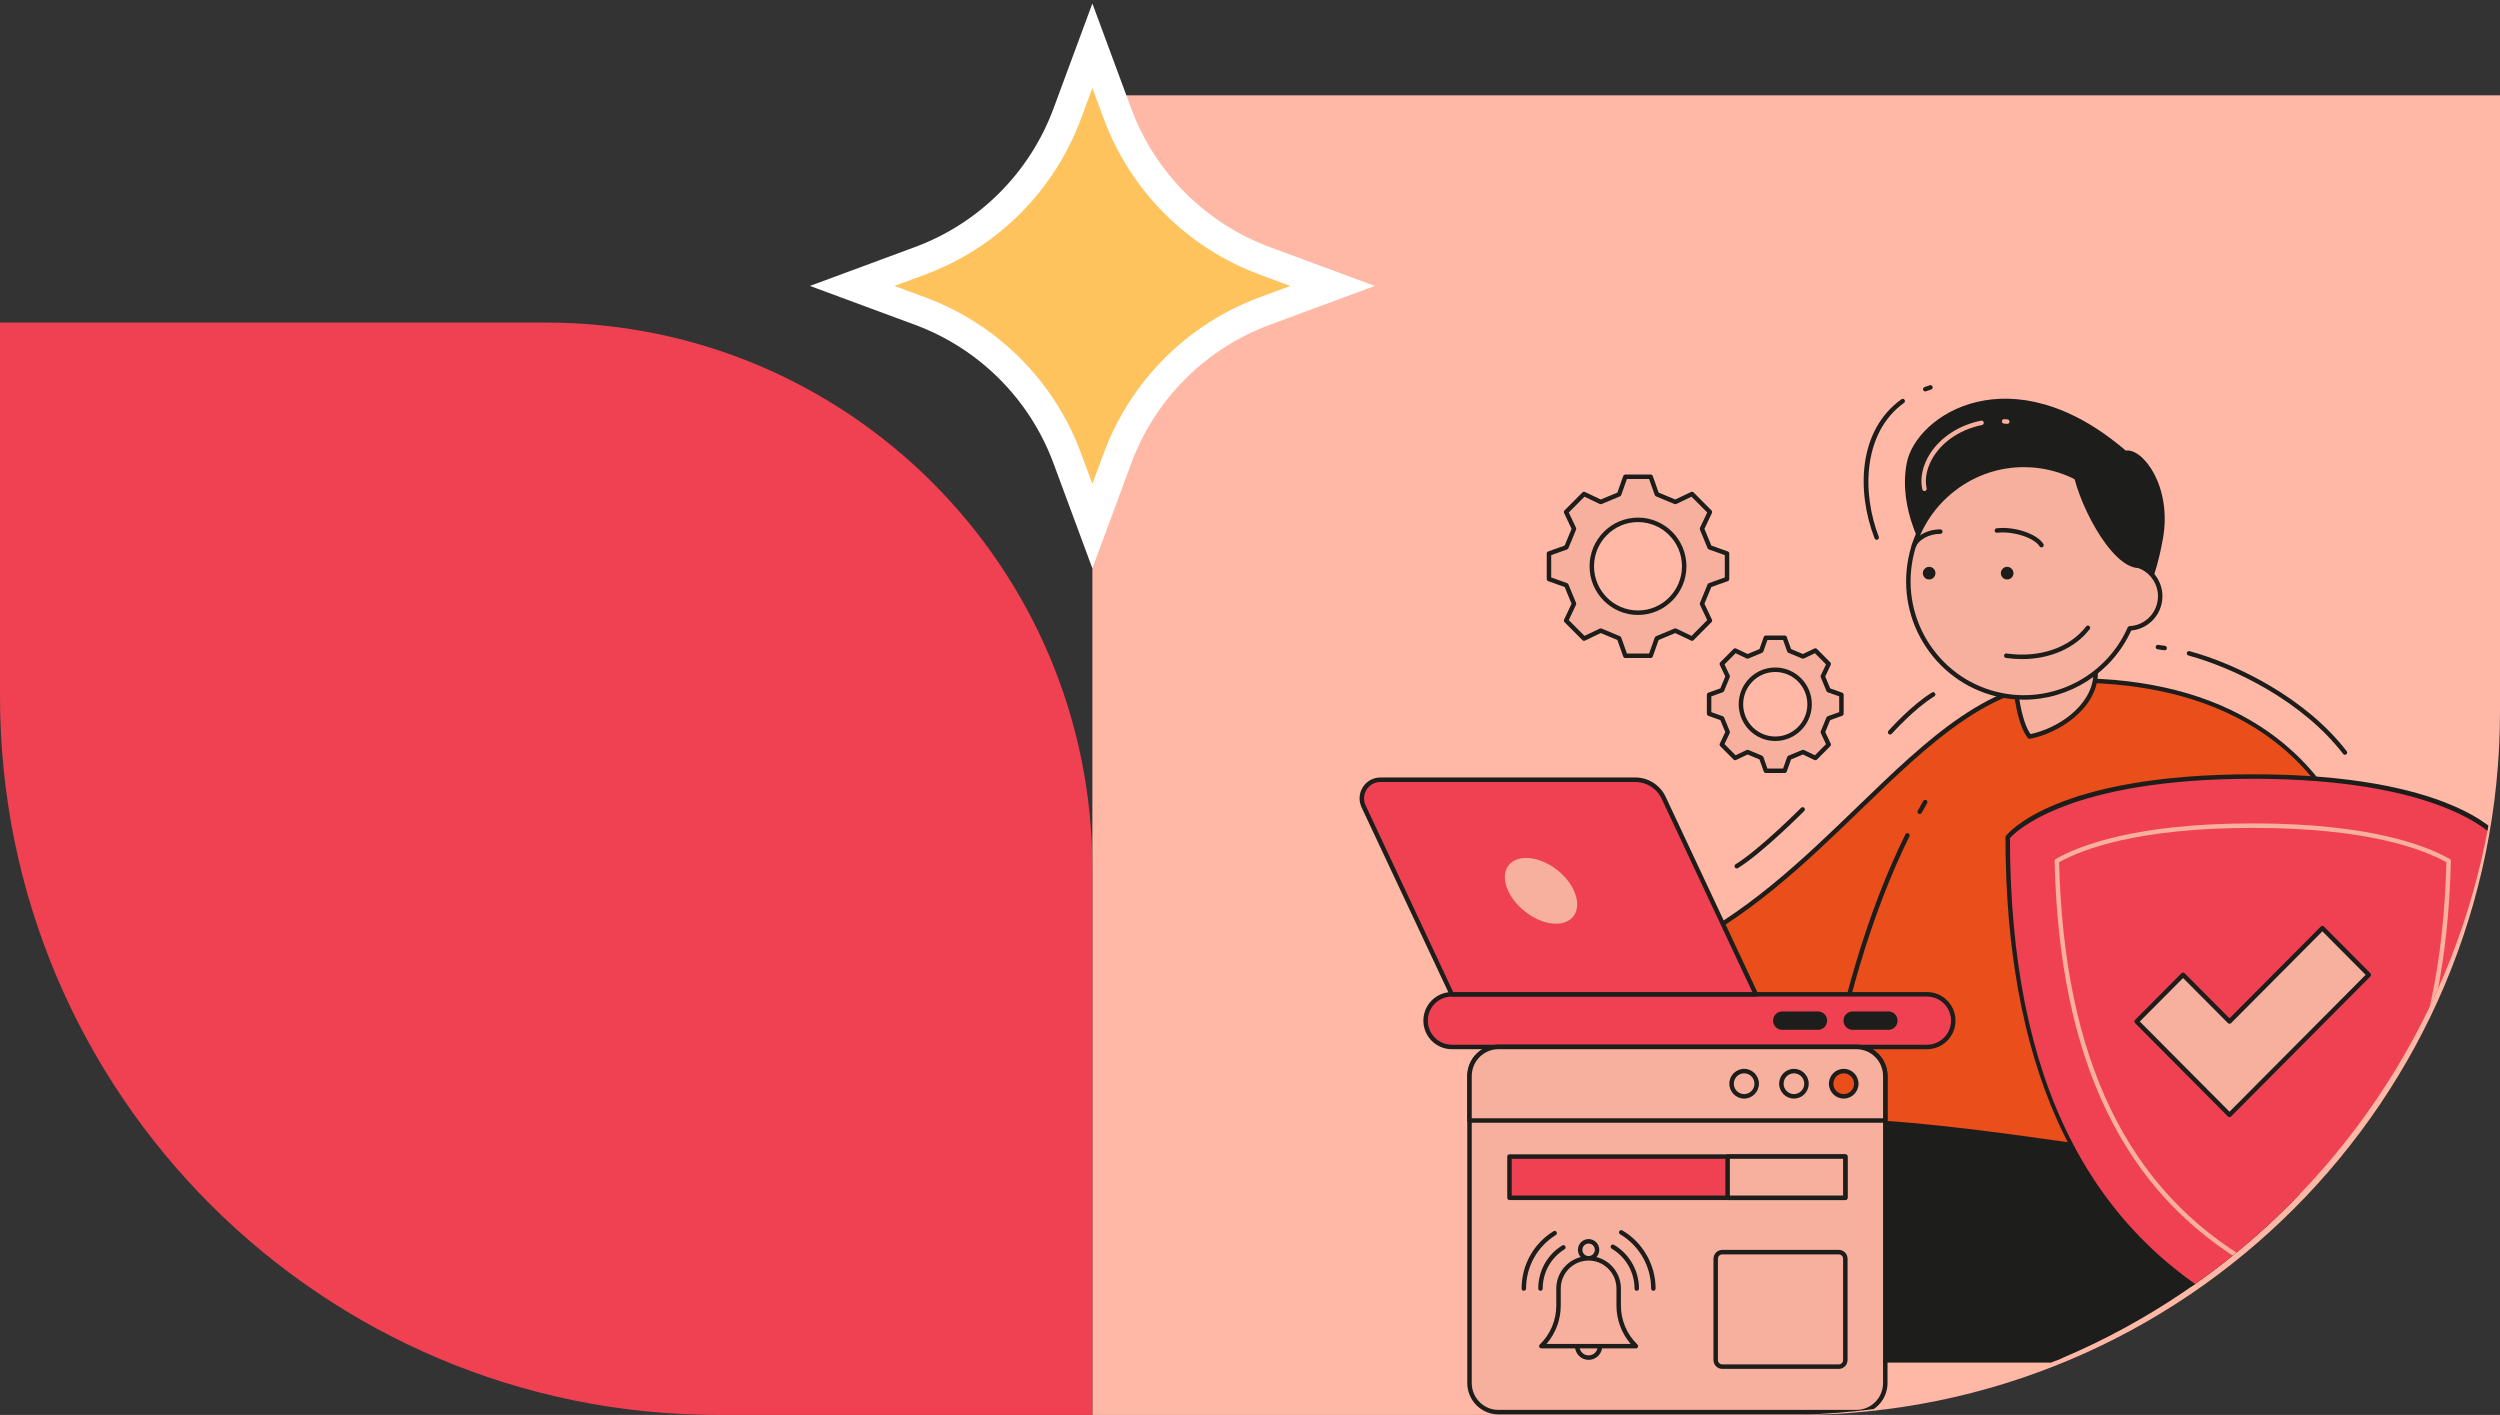 <svg width="341" height="193" viewBox="0 0 341 193" fill="none" xmlns="http://www.w3.org/2000/svg">
<rect x="0" y="0" width="341" height="193" fill="#333333" stroke="none"/>
<path d="M149 13H341V97C341 150.019 298.019 193 245 193H149L149 13Z" fill="#FFB8A6"/>
<path d="M150.876 11.306L149 6.237L147.124 11.306L145.577 15.489C142.133 24.795 134.795 32.133 125.489 35.577L121.306 37.124L116.237 39L121.306 40.876L125.489 42.423C134.795 45.867 142.133 53.205 145.576 62.511L147.124 66.694L149 71.763L150.876 66.694L152.424 62.511C155.867 53.205 163.205 45.867 172.511 42.423L176.694 40.876L181.763 39L176.694 37.124L172.511 35.577C163.205 32.133 155.867 24.795 152.423 15.489L150.876 11.306Z" fill="#FEC35C" stroke="white" stroke-width="4"/>
<path d="M0 44H74.5C115.645 44 149 77.355 149 118.5V193H98C43.876 193 0 149.124 0 95V44Z" fill="#F04152"/>
<g clip-path="url(#clip0_10169_249126)">
<path d="M282.871 92.814C262.902 92.814 251.401 118.888 227.908 129.958C222.667 132.427 235.739 145.947 241.368 148.899C246.996 151.85 262.853 142.805 262.853 142.805L282.871 92.814Z" fill="#E94E1B"/>
<path d="M244.274 149.794C243.102 149.794 242.061 149.607 241.227 149.169C236.5 146.691 226.29 136.55 226.389 131.854C226.411 130.85 226.891 130.098 227.779 129.68C237.999 124.864 245.795 117.336 253.333 110.056C263.084 100.639 271.506 92.507 282.871 92.507C282.972 92.507 283.066 92.558 283.123 92.642C283.18 92.726 283.191 92.833 283.153 92.927L263.135 142.919C263.11 142.983 263.063 143.037 263.003 143.071C262.445 143.389 251.124 149.794 244.274 149.794ZM282.418 93.124C271.523 93.339 263.28 101.299 253.755 110.498C246.181 117.812 238.349 125.375 228.037 130.234C227.354 130.556 227.015 131.09 226.998 131.867C226.905 136.279 237.008 146.266 241.508 148.627C242.257 149.02 243.203 149.189 244.275 149.189C250.641 149.19 261.495 143.214 262.61 142.59L282.418 93.124Z" fill="#1D1D1B"/>
<path d="M246.156 185.55C264.513 185.55 315.584 185.55 315.584 185.55C315.584 177.372 314.696 168.639 313.032 159.271C300.845 153.819 261.925 147.432 248.636 152.871C247.028 162.982 246.156 173.803 246.156 185.55Z" fill="#1D1D1B"/>
<path d="M323.116 121.438C317.939 100.619 301.7 92.812 282.872 92.812C268.884 92.812 254.321 116.83 248.637 152.871C261.324 152.871 276.167 155.336 289.888 157.207C291.586 160.102 293.272 162.411 294.404 163.548C297.754 162.46 301.281 160.902 304.688 158.897C307.613 159.131 310.412 159.27 313.033 159.27C312.707 157.412 312.353 155.548 311.975 153.683C320.62 146.184 326.555 135.264 323.116 121.438Z" fill="#E94E1B"/>
<path d="M261.847 111.035C261.797 111.035 261.747 111.023 261.7 110.997C261.553 110.915 261.5 110.728 261.581 110.581C261.83 110.129 262.081 109.685 262.334 109.248C262.418 109.102 262.605 109.052 262.75 109.137C262.895 109.222 262.945 109.41 262.86 109.556C262.609 109.989 262.361 110.429 262.114 110.877C262.058 110.978 261.954 111.035 261.847 111.035Z" fill="#1D1D1B"/>
<path d="M294.404 163.855C294.324 163.855 294.246 163.823 294.188 163.765C292.975 162.545 291.303 160.206 289.701 157.491C287.442 157.182 285.153 156.858 282.848 156.532C271.207 154.882 259.17 153.177 248.637 153.177C248.548 153.177 248.463 153.138 248.405 153.07C248.347 153.002 248.322 152.912 248.336 152.823C250.7 137.833 254.698 124.342 259.897 113.81C259.972 113.659 260.155 113.597 260.305 113.672C260.456 113.747 260.517 113.931 260.443 114.082C255.311 124.477 251.355 137.777 248.993 152.566C259.483 152.604 271.402 154.292 282.933 155.925C285.287 156.259 287.624 156.59 289.929 156.904C290.021 156.917 290.103 156.971 290.151 157.052C291.669 159.642 293.315 161.971 294.489 163.199C297.886 162.081 301.355 160.504 304.534 158.633C304.588 158.602 304.65 158.588 304.712 158.592C307.696 158.831 310.304 158.952 312.669 158.964C312.369 157.269 312.035 155.515 311.677 153.745C311.655 153.636 311.693 153.524 311.776 153.452C318.901 147.271 326.601 136.713 322.821 121.513C316.984 98.045 297.874 93.119 282.871 93.119C282.703 93.119 282.567 92.982 282.567 92.813C282.567 92.644 282.703 92.507 282.871 92.507C292.987 92.507 301.534 94.712 308.277 99.061C315.854 103.949 320.946 111.452 323.411 121.364C325.035 127.893 324.682 134.179 322.36 140.047C320.368 145.083 316.987 149.708 312.309 153.798C312.681 155.639 313.025 157.462 313.332 159.218C313.348 159.307 313.324 159.398 313.266 159.468C313.208 159.537 313.123 159.577 313.033 159.577C310.58 159.577 307.873 159.457 304.759 159.21C301.509 161.114 297.963 162.714 294.497 163.84C294.466 163.85 294.435 163.855 294.404 163.855Z" fill="#1D1D1B"/>
<path d="M262.854 142.805H198.024C196.052 142.805 194.453 141.197 194.453 139.215C194.453 137.232 196.052 135.625 198.024 135.625H262.854C264.826 135.625 266.425 137.232 266.425 139.215C266.425 141.197 264.826 142.805 262.854 142.805Z" fill="#F04152"/>
<path d="M262.853 143.111H198.024C195.887 143.111 194.148 141.363 194.148 139.215C194.148 137.067 195.887 135.319 198.024 135.319H262.853C264.991 135.319 266.729 137.067 266.729 139.215C266.729 141.363 264.991 143.111 262.853 143.111ZM198.024 135.931C196.223 135.931 194.757 137.404 194.757 139.215C194.757 141.025 196.223 142.499 198.024 142.499H262.854C264.655 142.499 266.12 141.025 266.12 139.215C266.12 137.404 264.655 135.931 262.854 135.931H198.024Z" fill="#1D1D1B"/>
<path d="M239.506 135.624H198.026L185.995 109.986C185.203 108.298 186.428 106.354 188.286 106.354H223.074C224.72 106.354 226.218 107.309 226.921 108.806L239.506 135.624Z" fill="#F04152"/>
<path d="M239.504 135.931H198.024C197.906 135.931 197.799 135.862 197.749 135.755L185.718 110.117C185.301 109.229 185.365 108.203 185.888 107.374C186.411 106.544 187.307 106.049 188.284 106.049H223.073C224.828 106.049 226.446 107.08 227.195 108.676L239.779 135.494C239.824 135.589 239.817 135.7 239.761 135.789C239.705 135.877 239.608 135.931 239.504 135.931ZM198.217 135.319H239.024L226.644 108.937C225.995 107.554 224.593 106.661 223.073 106.661H188.284C187.517 106.661 186.813 107.05 186.403 107.701C185.992 108.353 185.942 109.159 186.269 109.856L198.217 135.319Z" fill="#1D1D1B"/>
<path d="M247.972 140.469H243.092C242.402 140.469 241.844 139.908 241.844 139.215C241.844 138.522 242.402 137.961 243.092 137.961H247.972C248.661 137.961 249.219 138.522 249.219 139.215C249.219 139.908 248.661 140.469 247.972 140.469Z" fill="#1D1D1B"/>
<path d="M257.581 140.469H252.701C252.012 140.469 251.453 139.908 251.453 139.215C251.453 138.522 252.012 137.961 252.701 137.961H257.581C258.27 137.961 258.829 138.522 258.829 139.215C258.829 139.908 258.27 140.469 257.581 140.469Z" fill="#1D1D1B"/>
<path d="M205.711 121.509C206.854 123.986 209.779 125.993 212.242 125.993C214.706 125.993 215.804 123.986 214.696 121.509C213.587 119.033 210.663 117.025 208.164 117.025C205.665 117.025 204.567 119.033 205.711 121.509Z" fill="#F7B09E"/>
<path d="M285.856 91.688C285.856 96.432 280.716 99.765 276.822 100.464C274.632 97.633 274.633 88.996 274.633 88.996L285.856 91.688Z" fill="#F7B09E"/>
<path d="M276.822 100.769C276.729 100.769 276.64 100.726 276.582 100.651C274.353 97.771 274.328 89.353 274.328 88.996C274.328 88.902 274.371 88.814 274.444 88.755C274.517 88.697 274.613 88.676 274.703 88.698L285.927 91.39C286.064 91.423 286.16 91.546 286.16 91.688C286.16 96.743 280.62 100.093 276.876 100.765C276.858 100.768 276.84 100.769 276.822 100.769ZM274.942 89.385C274.974 91.053 275.211 97.624 276.954 100.127C280.428 99.43 285.375 96.42 285.547 91.929L274.942 89.385Z" fill="#1D1D1B"/>
<path d="M295.024 73.483C296.3 66.303 292.25 61.079 289.955 61.464C274.363 48.099 261.354 56.56 260.079 63.163C258.825 69.654 262.757 75.662 262.757 75.662C260.964 88.204 263.022 89.024 273.835 94.971C284.75 91.789 292.501 87.686 295.024 73.483Z" fill="#1D1D1B"/>
<path d="M294.609 81.951C294.912 79.833 293.656 77.854 291.716 77.18C290.81 70.317 285.476 64.611 278.323 63.578C269.698 62.332 261.702 68.35 260.463 77.019C259.224 85.688 265.211 93.726 273.835 94.971C280.988 96.005 287.705 92.039 290.497 85.71C292.547 85.612 294.306 84.069 294.609 81.951Z" fill="#F7B09E"/>
<path d="M276.06 95.437C275.308 95.437 274.55 95.383 273.791 95.274C269.539 94.66 265.78 92.418 263.205 88.962C260.631 85.506 259.55 81.249 260.161 76.975C260.772 72.701 263.002 68.922 266.44 66.335C269.878 63.747 274.113 62.66 278.365 63.274C285.399 64.29 290.977 69.903 291.991 76.956C293.998 77.745 295.218 79.833 294.909 81.994C294.6 84.155 292.844 85.813 290.698 86.002C288.068 91.783 282.273 95.436 276.06 95.437ZM276.045 63.719C272.726 63.719 269.51 64.789 266.805 66.825C263.497 69.314 261.351 72.95 260.764 77.062C260.176 81.174 261.216 85.27 263.693 88.595C266.17 91.92 269.787 94.077 273.877 94.668C280.703 95.653 287.423 91.919 290.217 85.585C290.264 85.479 290.366 85.409 290.481 85.403C292.421 85.311 294.03 83.841 294.306 81.907C294.583 79.973 293.451 78.106 291.616 77.469C291.506 77.431 291.428 77.335 291.413 77.22C290.506 70.352 285.105 64.866 278.278 63.88C277.532 63.772 276.786 63.719 276.045 63.719Z" fill="#1D1D1B"/>
<path d="M261.054 74.731C261.014 74.731 260.973 74.723 260.934 74.706C260.779 74.638 260.708 74.459 260.775 74.303C261.224 73.261 262.704 72.207 264.663 72.207C264.831 72.207 264.968 72.344 264.968 72.513C264.968 72.682 264.831 72.819 264.663 72.819C262.984 72.819 261.695 73.709 261.334 74.547C261.284 74.662 261.172 74.731 261.054 74.731Z" fill="#1D1D1B"/>
<path d="M278.46 74.669C278.358 74.669 278.259 74.618 278.201 74.524C277.474 73.343 274.552 72.407 272.41 72.668C272.243 72.688 272.091 72.569 272.071 72.401C272.05 72.233 272.169 72.081 272.336 72.06C274.756 71.764 277.859 72.805 278.719 74.202C278.808 74.346 278.763 74.534 278.62 74.623C278.57 74.654 278.515 74.669 278.46 74.669Z" fill="#1D1D1B"/>
<path d="M275.799 89.901C275.081 89.901 274.349 89.848 273.609 89.741C273.442 89.717 273.327 89.562 273.351 89.395C273.375 89.228 273.528 89.112 273.695 89.136C278.153 89.779 282.313 88.364 284.552 85.442C284.654 85.308 284.846 85.283 284.979 85.386C285.112 85.489 285.137 85.681 285.034 85.815C283.037 88.422 279.619 89.901 275.799 89.901Z" fill="#1D1D1B"/>
<path d="M291.715 77.179C288.073 77.136 283.29 67.649 282.907 63.355C281.887 61.752 284.161 59.147 287.244 60.534C291.516 62.457 291.715 77.179 291.715 77.179Z" fill="#1D1D1B"/>
<path d="M291.715 77.485C287.82 77.439 283.05 67.89 282.612 63.454C282.172 62.697 282.309 61.724 282.971 60.951C283.735 60.06 285.345 59.343 287.369 60.255C291.768 62.235 292.012 76.566 292.02 77.175C292.021 77.258 291.989 77.337 291.931 77.395C291.874 77.453 291.796 77.485 291.715 77.485ZM285.528 60.446C284.58 60.446 283.849 60.865 283.432 61.351C282.931 61.936 282.826 62.657 283.165 63.19C283.191 63.231 283.207 63.278 283.212 63.327C283.595 67.635 288.13 76.266 291.403 76.843C291.339 74.641 290.817 62.477 287.12 60.813C286.543 60.553 286.008 60.446 285.528 60.446Z" fill="#1D1D1B"/>
<path d="M273.798 57.817C273.788 57.817 273.778 57.816 273.768 57.815C273.626 57.801 273.485 57.79 273.344 57.781C273.176 57.771 273.049 57.625 273.059 57.456C273.07 57.288 273.214 57.161 273.382 57.17C273.53 57.18 273.678 57.191 273.828 57.206C273.995 57.223 274.117 57.372 274.101 57.541C274.086 57.699 273.953 57.817 273.798 57.817Z" fill="#F7B09E"/>
<path d="M262.497 66.979C262.358 66.979 262.233 66.883 262.201 66.74C261.859 65.225 262.25 63.446 263.273 61.86C264.727 59.607 267.261 57.972 270.225 57.375C270.39 57.342 270.55 57.449 270.583 57.615C270.616 57.781 270.509 57.942 270.344 57.975C267.54 58.54 265.149 60.077 263.784 62.193C262.85 63.642 262.489 65.25 262.794 66.605C262.832 66.77 262.729 66.934 262.565 66.971C262.542 66.977 262.52 66.979 262.497 66.979Z" fill="#F7B09E"/>
<path d="M253.208 192.616H204.387C202.208 192.616 200.441 190.84 200.441 188.65V146.771C200.441 144.58 202.208 142.804 204.387 142.804H253.207C255.387 142.804 257.153 144.58 257.153 146.771V188.65C257.153 190.84 255.387 192.616 253.208 192.616Z" fill="#F7B09E"/>
<path d="M253.207 192.922H204.387C202.043 192.922 200.137 191.006 200.137 188.65V146.771C200.137 144.415 202.043 142.498 204.387 142.498H253.207C255.551 142.498 257.458 144.415 257.458 146.771V188.65C257.458 191.006 255.551 192.922 253.207 192.922ZM204.387 143.11C202.379 143.11 200.746 144.752 200.746 146.771V188.65C200.746 190.668 202.379 192.31 204.387 192.31H253.207C255.215 192.31 256.849 190.668 256.849 188.65V146.771C256.849 144.752 255.215 143.11 253.207 143.11H204.387Z" fill="#1D1D1B"/>
<path d="M253.208 142.804H204.387C202.208 142.804 200.441 144.58 200.441 146.77V152.833H257.153V146.77C257.153 144.58 255.387 142.804 253.208 142.804Z" fill="#F7B09E"/>
<path d="M257.153 153.139H200.441C200.273 153.139 200.137 153.002 200.137 152.833V146.771C200.137 144.415 202.043 142.498 204.387 142.498H253.207C255.551 142.498 257.458 144.415 257.458 146.771V152.833C257.458 153.002 257.322 153.139 257.153 153.139ZM200.746 152.527H256.849V146.771C256.849 144.752 255.215 143.11 253.207 143.11H204.387C202.379 143.11 200.746 144.752 200.746 146.771V152.527Z" fill="#1D1D1B"/>
<path d="M246.405 147.819C246.405 148.769 245.638 149.54 244.692 149.54C243.745 149.54 242.979 148.769 242.979 147.819C242.979 146.868 243.745 146.097 244.692 146.097C245.638 146.097 246.405 146.868 246.405 147.819Z" fill="#F7B09E"/>
<path d="M244.691 149.846C243.579 149.846 242.674 148.936 242.674 147.818C242.674 146.7 243.579 145.79 244.691 145.79C245.804 145.79 246.709 146.7 246.709 147.818C246.709 148.936 245.804 149.846 244.691 149.846ZM244.691 146.402C243.915 146.402 243.283 147.037 243.283 147.818C243.283 148.599 243.915 149.234 244.691 149.234C245.468 149.234 246.1 148.599 246.1 147.818C246.1 147.037 245.468 146.402 244.691 146.402Z" fill="#1D1D1B"/>
<path d="M253.195 147.819C253.195 148.769 252.429 149.54 251.483 149.54C250.536 149.54 249.77 148.769 249.77 147.819C249.77 146.868 250.536 146.097 251.483 146.097C252.429 146.097 253.195 146.868 253.195 147.819Z" fill="#E94E1B"/>
<path d="M251.482 149.846C250.37 149.846 249.465 148.936 249.465 147.818C249.465 146.7 250.37 145.79 251.482 145.79C252.595 145.79 253.5 146.7 253.5 147.818C253.5 148.936 252.595 149.846 251.482 149.846ZM251.482 146.402C250.706 146.402 250.074 147.037 250.074 147.818C250.074 148.599 250.706 149.234 251.482 149.234C252.259 149.234 252.891 148.599 252.891 147.818C252.891 147.037 252.259 146.402 251.482 146.402Z" fill="#1D1D1B"/>
<path d="M239.613 147.819C239.613 148.769 238.847 149.54 237.9 149.54C236.954 149.54 236.188 148.769 236.188 147.819C236.188 146.868 236.954 146.097 237.9 146.097C238.847 146.097 239.613 146.868 239.613 147.819Z" fill="#F7B09E"/>
<path d="M237.9 149.846C236.788 149.846 235.883 148.936 235.883 147.818C235.883 146.7 236.788 145.79 237.9 145.79C239.013 145.79 239.918 146.7 239.918 147.818C239.918 148.936 239.013 149.846 237.9 149.846ZM237.9 146.402C237.124 146.402 236.492 147.037 236.492 147.818C236.492 148.599 237.124 149.234 237.9 149.234C238.677 149.234 239.309 148.599 239.309 147.818C239.309 147.037 238.677 146.402 237.9 146.402Z" fill="#1D1D1B"/>
<path d="M250.808 186.717H234.919C234.257 186.717 233.719 186.175 233.719 185.51V171.691C233.719 171.026 234.257 170.484 234.919 170.484H250.808C251.47 170.484 252.008 171.026 252.008 171.691V185.51C252.008 186.175 251.47 186.717 250.808 186.717ZM234.919 171.097C234.593 171.097 234.328 171.363 234.328 171.691V185.51C234.328 185.838 234.593 186.104 234.919 186.104H250.808C251.134 186.104 251.399 185.838 251.399 185.51V171.691C251.399 171.363 251.134 171.097 250.808 171.097H234.919Z" fill="#1D1D1B"/>
<path d="M251.702 157.754H205.893V163.381H251.702V157.754Z" fill="#F04152"/>
<path d="M251.702 163.686H205.892C205.724 163.686 205.588 163.549 205.588 163.38V157.753C205.588 157.584 205.724 157.447 205.892 157.447H251.702C251.87 157.447 252.007 157.584 252.007 157.753V163.38C252.007 163.549 251.87 163.686 251.702 163.686ZM206.197 163.074H251.398V158.059H206.197V163.074Z" fill="#1D1D1B"/>
<path d="M251.701 157.754H235.648V163.381H251.701V157.754Z" fill="#F7B09E"/>
<path d="M251.7 163.686H235.648C235.48 163.686 235.344 163.549 235.344 163.38V157.753C235.344 157.584 235.48 157.447 235.648 157.447H251.7C251.869 157.447 252.005 157.584 252.005 157.753V163.38C252.005 163.549 251.869 163.686 251.7 163.686ZM235.953 163.074H251.396V158.059H235.953V163.074Z" fill="#1D1D1B"/>
<path d="M218.243 183.615C218.243 184.48 217.546 185.18 216.686 185.18C215.826 185.18 215.129 184.48 215.129 183.615C215.129 182.751 215.826 182.05 216.686 182.05C217.546 182.05 218.243 182.751 218.243 183.615Z" fill="#F7B09E"/>
<path d="M216.686 185.487C215.659 185.487 214.824 184.647 214.824 183.616C214.824 182.584 215.659 181.744 216.686 181.744C217.712 181.744 218.547 182.584 218.547 183.616C218.547 184.647 217.712 185.487 216.686 185.487ZM216.686 182.356C215.995 182.356 215.433 182.921 215.433 183.616C215.433 184.31 215.995 184.875 216.686 184.875C217.376 184.875 217.938 184.31 217.938 183.616C217.938 182.921 217.377 182.356 216.686 182.356Z" fill="#1D1D1B"/>
<path d="M217.839 170.474C217.839 171.114 217.323 171.634 216.685 171.634C216.048 171.634 215.531 171.114 215.531 170.474C215.531 169.833 216.048 169.314 216.685 169.314C217.323 169.314 217.839 169.833 217.839 170.474Z" fill="#F7B09E"/>
<path d="M216.685 171.94C215.881 171.94 215.227 171.282 215.227 170.474C215.227 169.666 215.881 169.008 216.685 169.008C217.489 169.008 218.144 169.666 218.144 170.474C218.144 171.282 217.489 171.94 216.685 171.94ZM216.685 169.62C216.217 169.62 215.836 170.003 215.836 170.474C215.836 170.945 216.217 171.328 216.685 171.328C217.154 171.328 217.535 170.945 217.535 170.474C217.535 170.003 217.154 169.62 216.685 169.62Z" fill="#1D1D1B"/>
<path d="M220.789 175.76C220.789 173.482 218.952 171.635 216.686 171.635C214.42 171.635 212.583 173.482 212.583 175.76V178.093C212.583 180.178 211.736 182.173 210.238 183.616H216.686H223.134C221.636 182.173 220.789 180.178 220.789 178.093V175.76Z" fill="#F7B09E"/>
<path d="M223.134 183.922H210.238C210.114 183.922 210.002 183.846 209.956 183.73C209.909 183.614 209.938 183.481 210.027 183.395C211.458 182.017 212.278 180.084 212.278 178.093V175.759C212.278 173.316 214.256 171.329 216.686 171.329C219.116 171.329 221.094 173.316 221.094 175.759V178.093C221.094 180.084 221.914 182.017 223.345 183.395C223.434 183.481 223.463 183.614 223.416 183.73C223.37 183.846 223.258 183.922 223.134 183.922ZM210.947 183.31H222.425C221.184 181.871 220.485 180.007 220.485 178.093V175.759C220.485 173.654 218.781 171.941 216.686 171.941C214.591 171.941 212.887 173.654 212.887 175.759V178.093C212.887 180.007 212.187 181.871 210.947 183.31Z" fill="#1D1D1B"/>
<path d="M210.121 176.065C209.953 176.065 209.816 175.928 209.816 175.759C209.816 173.348 211.039 171.15 213.086 169.879C213.229 169.79 213.417 169.835 213.505 169.978C213.593 170.122 213.549 170.311 213.406 170.399C211.54 171.558 210.425 173.562 210.425 175.759C210.425 175.928 210.289 176.065 210.121 176.065Z" fill="#1D1D1B"/>
<path d="M223.254 176.065C223.085 176.065 222.949 175.928 222.949 175.759C222.949 173.535 221.759 171.452 219.842 170.323C219.697 170.238 219.648 170.05 219.733 169.904C219.818 169.758 220.005 169.71 220.15 169.795C222.252 171.033 223.558 173.318 223.558 175.759C223.558 175.928 223.422 176.065 223.254 176.065Z" fill="#1D1D1B"/>
<path d="M207.851 176.065C207.683 176.065 207.547 175.928 207.547 175.759C207.547 172.553 209.173 169.629 211.895 167.938C212.038 167.849 212.226 167.894 212.314 168.038C212.403 168.181 212.359 168.37 212.215 168.459C209.674 170.038 208.156 172.767 208.156 175.759C208.156 175.928 208.019 176.065 207.851 176.065Z" fill="#1D1D1B"/>
<path d="M225.519 176.065C225.351 176.065 225.214 175.928 225.214 175.759C225.214 172.729 223.593 169.892 220.983 168.355C220.838 168.27 220.789 168.082 220.874 167.937C220.959 167.791 221.146 167.742 221.29 167.827C224.086 169.473 225.823 172.513 225.823 175.759C225.823 175.928 225.687 176.065 225.519 176.065Z" fill="#1D1D1B"/>
<path d="M211.279 75.503C211.279 77.239 211.279 77.244 211.279 78.98L213.652 79.828C214.068 80.838 214.279 81.348 214.695 82.358L213.614 84.644C214.835 85.872 214.838 85.875 216.059 87.103L218.334 86.016C219.339 86.434 219.846 86.646 220.851 87.064L221.695 89.449C223.422 89.449 223.426 89.449 225.153 89.449L225.997 87.064C227.002 86.646 227.51 86.434 228.514 86.016L230.789 87.103C232.01 85.875 232.013 85.872 233.235 84.644L232.153 82.358C232.57 81.348 232.78 80.838 233.196 79.828L235.569 78.98C235.569 77.244 235.569 77.239 235.569 75.503L233.196 74.655C232.78 73.645 232.57 73.135 232.153 72.125L233.235 69.838C232.013 68.611 232.01 68.607 230.789 67.38L228.514 68.467C227.51 68.048 227.002 67.837 225.997 67.419L225.153 65.033C223.426 65.033 223.422 65.033 221.695 65.033L220.851 67.419C219.846 67.837 219.339 68.048 218.334 68.467L216.059 67.38C214.838 68.607 214.835 68.611 213.614 69.838L214.695 72.125C214.279 73.135 214.068 73.645 213.652 74.655L211.279 75.503ZM223.424 70.907C226.904 70.907 229.725 73.743 229.725 77.242C229.725 80.74 226.904 83.576 223.424 83.576C219.944 83.576 217.123 80.74 217.123 77.242C217.123 73.743 219.944 70.907 223.424 70.907Z" fill="#F7B09E"/>
<path d="M225.153 89.755H221.695C221.566 89.755 221.451 89.674 221.408 89.552L220.609 87.295L218.342 86.351L216.19 87.379C216.073 87.435 215.935 87.411 215.844 87.319L213.398 84.861C213.307 84.769 213.283 84.63 213.338 84.513L214.362 82.35L213.422 80.071L211.177 79.268C211.056 79.225 210.975 79.109 210.975 78.98V75.503C210.975 75.374 211.056 75.258 211.177 75.215L213.422 74.412L214.362 72.133L213.338 69.969C213.283 69.853 213.307 69.713 213.398 69.622L215.844 67.164C215.935 67.072 216.073 67.048 216.19 67.104L218.342 68.132L220.609 67.188L221.408 64.931C221.451 64.809 221.566 64.728 221.695 64.728H225.153C225.282 64.728 225.397 64.809 225.44 64.931L226.239 67.188L228.506 68.132L230.658 67.104C230.775 67.048 230.913 67.072 231.004 67.164L233.45 69.622C233.541 69.713 233.565 69.853 233.509 69.969L232.486 72.133L233.425 74.412L235.671 75.215C235.792 75.258 235.873 75.374 235.873 75.503V78.98C235.873 79.109 235.792 79.225 235.671 79.268L233.425 80.071L232.486 82.35L233.509 84.513C233.565 84.63 233.541 84.769 233.45 84.861L231.004 87.319C230.913 87.411 230.775 87.435 230.658 87.379L228.506 86.351L226.239 87.295L225.44 89.552C225.397 89.674 225.282 89.755 225.153 89.755ZM221.91 89.143H224.938L225.71 86.962C225.739 86.88 225.801 86.814 225.88 86.781L228.398 85.733C228.477 85.7 228.567 85.703 228.645 85.74L230.725 86.734L232.867 84.581L231.878 82.49C231.841 82.412 231.839 82.321 231.872 82.241L232.915 79.711C232.948 79.631 233.013 79.569 233.094 79.54L235.264 78.764V75.719L233.094 74.943C233.013 74.914 232.948 74.852 232.915 74.772L231.872 72.242C231.839 72.162 231.841 72.072 231.878 71.993L232.867 69.902L230.725 67.749L228.645 68.743C228.567 68.78 228.477 68.783 228.398 68.75L225.88 67.702C225.801 67.668 225.739 67.603 225.71 67.521L224.938 65.34H221.91L221.138 67.521C221.109 67.603 221.047 67.668 220.967 67.702L218.45 68.75C218.37 68.783 218.281 68.781 218.203 68.743L216.122 67.749L213.981 69.902L214.97 71.993C215.007 72.072 215.009 72.162 214.976 72.242L213.933 74.772C213.9 74.852 213.835 74.914 213.754 74.943L211.584 75.719V78.764L213.754 79.54C213.835 79.569 213.9 79.631 213.933 79.711L214.976 82.241C215.009 82.321 215.007 82.412 214.97 82.49L213.981 84.581L216.122 86.734L218.203 85.74C218.28 85.702 218.37 85.7 218.45 85.733L220.967 86.781C221.047 86.814 221.109 86.88 221.138 86.962L221.91 89.143ZM223.424 83.882C219.781 83.882 216.818 80.903 216.818 77.242C216.818 73.58 219.781 70.601 223.424 70.601C227.066 70.601 230.03 73.58 230.03 77.242C230.03 80.903 227.066 83.882 223.424 83.882ZM223.424 71.213C220.117 71.213 217.427 73.918 217.427 77.242C217.427 80.565 220.117 83.269 223.424 83.269C226.731 83.269 229.421 80.565 229.421 77.242C229.421 73.918 226.731 71.213 223.424 71.213Z" fill="#1D1D1B"/>
<path d="M233.121 94.767C233.121 96.058 233.121 96.061 233.121 97.351L234.884 97.981C235.194 98.732 235.35 99.111 235.659 99.862L234.856 101.56C235.763 102.473 235.766 102.475 236.673 103.387L238.363 102.58C239.11 102.891 239.487 103.048 240.234 103.358L240.861 105.131C242.144 105.131 242.148 105.131 243.431 105.131L244.058 103.358C244.805 103.048 245.182 102.891 245.928 102.58L247.619 103.387C248.526 102.475 248.529 102.473 249.436 101.56L248.633 99.862C248.942 99.111 249.098 98.732 249.407 97.981L251.171 97.351C251.171 96.061 251.171 96.058 251.171 94.767L249.407 94.137C249.098 93.387 248.942 93.007 248.633 92.257L249.436 90.558C248.529 89.646 248.526 89.644 247.619 88.731L245.928 89.539C245.182 89.228 244.805 89.071 244.058 88.76L243.431 86.987C242.148 86.987 242.144 86.987 240.861 86.987L240.234 88.76C239.487 89.071 239.11 89.228 238.363 89.539L236.673 88.731C235.766 89.644 235.763 89.646 234.856 90.558L235.659 92.257C235.35 93.007 235.194 93.387 234.884 94.137L233.121 94.767ZM242.146 91.352C244.732 91.352 246.828 93.46 246.828 96.059C246.828 98.659 244.732 100.766 242.146 100.766C239.56 100.766 237.463 98.659 237.463 96.059C237.463 93.46 239.56 91.352 242.146 91.352Z" fill="#F7B09E"/>
<path d="M243.431 105.437H240.861C240.732 105.437 240.617 105.356 240.574 105.233L239.992 103.589L238.371 102.914L236.804 103.664C236.687 103.719 236.548 103.695 236.458 103.604L234.64 101.777C234.549 101.685 234.525 101.546 234.581 101.429L235.326 99.853L234.655 98.224L233.019 97.639C232.898 97.596 232.816 97.48 232.816 97.351V94.768C232.816 94.638 232.898 94.523 233.019 94.479L234.655 93.894L235.326 92.266L234.581 90.689C234.525 90.572 234.549 90.433 234.64 90.342L236.458 88.515C236.549 88.423 236.687 88.4 236.804 88.455L238.371 89.204L239.992 88.529L240.574 86.885C240.617 86.763 240.732 86.682 240.861 86.682H243.431C243.559 86.682 243.674 86.763 243.718 86.885L244.299 88.529L245.92 89.204L247.488 88.455C247.604 88.399 247.743 88.423 247.834 88.515L249.651 90.342C249.742 90.433 249.766 90.572 249.711 90.689L248.965 92.266L249.636 93.894L251.272 94.479C251.394 94.523 251.475 94.638 251.475 94.768V97.351C251.475 97.481 251.394 97.596 251.272 97.639L249.636 98.224L248.965 99.853L249.711 101.429C249.766 101.546 249.742 101.685 249.651 101.777L247.834 103.604C247.743 103.695 247.604 103.719 247.488 103.664L245.92 102.914L244.299 103.589L243.718 105.233C243.674 105.356 243.559 105.437 243.431 105.437ZM241.075 104.825H243.216L243.771 103.256C243.8 103.174 243.862 103.109 243.941 103.076L245.812 102.297C245.891 102.264 245.981 102.266 246.059 102.303L247.555 103.018L249.068 101.497L248.357 99.993C248.32 99.915 248.318 99.825 248.351 99.744L249.126 97.864C249.159 97.784 249.224 97.722 249.305 97.693L250.866 97.135V94.984L249.305 94.426C249.224 94.397 249.159 94.334 249.126 94.254L248.351 92.374C248.318 92.294 248.32 92.204 248.357 92.126L249.068 90.622L247.555 89.1L246.059 89.815C245.981 89.852 245.891 89.855 245.812 89.822L243.941 89.043C243.862 89.01 243.8 88.944 243.771 88.862L243.216 87.294H241.075L240.521 88.862C240.492 88.944 240.43 89.01 240.35 89.043L238.48 89.822C238.4 89.855 238.31 89.852 238.232 89.815L236.736 89.1L235.223 90.622L235.934 92.126C235.971 92.204 235.973 92.294 235.94 92.374L235.166 94.254C235.133 94.334 235.067 94.396 234.986 94.426L233.425 94.984V97.135L234.986 97.693C235.067 97.722 235.133 97.784 235.166 97.864L235.94 99.744C235.973 99.824 235.971 99.915 235.934 99.993L235.223 101.497L236.736 103.018L238.232 102.303C238.31 102.266 238.4 102.263 238.48 102.297L240.35 103.076C240.43 103.109 240.492 103.174 240.521 103.256L241.075 104.825ZM242.146 101.072C239.396 101.072 237.159 98.823 237.159 96.059C237.159 93.295 239.396 91.046 242.146 91.046C244.896 91.046 247.133 93.295 247.133 96.059C247.133 98.823 244.895 101.072 242.146 101.072ZM242.146 91.659C239.732 91.659 237.768 93.633 237.768 96.059C237.768 98.486 239.732 100.46 242.146 100.46C244.56 100.46 246.524 98.486 246.524 96.059C246.524 93.633 244.56 91.659 242.146 91.659Z" fill="#1D1D1B"/>
<path d="M307.274 105.919C334.323 105.919 340.696 114.201 340.696 114.201C340.696 141.39 333.234 167.33 307.274 180.143C281.313 167.33 273.852 141.39 273.852 114.201C273.852 114.201 280.225 105.919 307.274 105.919Z" fill="#F04152"/>
<path d="M307.274 180.45C307.227 180.45 307.182 180.439 307.139 180.418C295.022 174.437 286.075 165.108 280.549 152.688C275.903 142.246 273.547 129.297 273.547 114.201C273.547 114.133 273.569 114.068 273.611 114.014C273.875 113.671 280.385 105.613 307.274 105.613C334.163 105.613 340.673 113.671 340.937 114.014C340.978 114.068 341 114.133 341 114.201C341 129.297 338.644 142.246 333.998 152.688C328.472 165.108 319.526 174.437 307.408 180.418C307.365 180.439 307.32 180.45 307.274 180.45ZM274.156 114.314C274.181 147.326 285.016 168.752 307.273 179.802C329.531 168.752 340.366 147.326 340.391 114.314C339.659 113.495 332.431 106.225 307.273 106.225C282.121 106.225 274.891 113.493 274.156 114.314Z" fill="#1D1D1B"/>
<path d="M307.274 172.875C307.222 172.875 307.17 172.862 307.123 172.835C289.679 162.852 280.888 144.732 280.248 117.441C280.245 117.329 280.305 117.224 280.402 117.168C283.566 115.354 291.265 112.311 307.274 112.311C323.284 112.311 330.982 115.354 334.146 117.168C334.244 117.224 334.303 117.329 334.3 117.441C333.66 144.732 324.869 162.852 307.425 172.835C307.378 172.862 307.326 172.875 307.274 172.875ZM280.861 117.61C281.529 144.487 290.171 162.353 307.274 172.217C324.378 162.353 333.019 144.487 333.687 117.61C330.48 115.817 322.881 112.923 307.274 112.923C291.668 112.923 284.069 115.818 280.861 117.61Z" fill="#F7B09E"/>
<path d="M310.439 132.967L304.105 139.334L297.771 132.967L291.438 139.334L297.771 145.701L304.105 152.068L310.439 145.701L316.773 139.334L323.107 132.967L316.773 126.601L310.439 132.967Z" fill="#F7B09E"/>
<path d="M304.105 152.373C304.027 152.373 303.949 152.344 303.89 152.284L291.222 139.55C291.165 139.493 291.133 139.415 291.133 139.334C291.133 139.252 291.165 139.175 291.222 139.117L297.556 132.75C297.675 132.631 297.868 132.631 297.987 132.75L304.105 138.901L316.558 126.384C316.677 126.264 316.869 126.264 316.988 126.384L323.322 132.75C323.441 132.87 323.441 133.064 323.322 133.183L304.321 152.284C304.261 152.344 304.183 152.373 304.105 152.373ZM291.868 139.334L304.105 151.635L322.676 132.967L316.773 127.033L304.321 139.55C304.202 139.67 304.009 139.67 303.89 139.55L297.771 133.4L291.868 139.334Z" fill="#1D1D1B"/>
<path d="M263.136 79.043C263.611 79.043 263.995 78.657 263.995 78.18C263.995 77.703 263.611 77.316 263.136 77.316C262.662 77.316 262.277 77.703 262.277 78.18C262.277 78.657 262.662 79.043 263.136 79.043Z" fill="#1D1D1B"/>
<path d="M273.777 79.043C274.251 79.043 274.636 78.657 274.636 78.18C274.636 77.703 274.251 77.316 273.777 77.316C273.303 77.316 272.918 77.703 272.918 78.18C272.918 78.657 273.303 79.043 273.777 79.043Z" fill="#1D1D1B"/>
<path d="M319.849 102.958C319.758 102.958 319.667 102.917 319.608 102.839C314.097 95.67 304.792 91.124 298.498 89.409C298.336 89.365 298.24 89.197 298.284 89.034C298.328 88.87 298.495 88.774 298.658 88.818C305.042 90.558 314.486 95.176 320.09 102.465C320.192 102.599 320.168 102.791 320.035 102.895C319.979 102.937 319.914 102.958 319.849 102.958Z" fill="#1D1D1B"/>
<path d="M295.262 88.697C295.247 88.697 295.231 88.696 295.215 88.693C294.904 88.644 294.599 88.602 294.3 88.566C294.133 88.546 294.013 88.394 294.033 88.226C294.053 88.058 294.204 87.94 294.372 87.958C294.678 87.994 294.991 88.038 295.309 88.089C295.476 88.115 295.589 88.272 295.563 88.439C295.539 88.589 295.41 88.697 295.262 88.697Z" fill="#1D1D1B"/>
<path d="M262.605 53.391C262.481 53.391 262.365 53.315 262.32 53.191C262.261 53.032 262.342 52.856 262.5 52.798C262.736 52.71 262.978 52.627 263.226 52.548C263.387 52.497 263.558 52.587 263.608 52.748C263.658 52.91 263.569 53.082 263.409 53.132C263.17 53.208 262.938 53.288 262.711 53.372C262.676 53.385 262.64 53.391 262.605 53.391Z" fill="#1D1D1B"/>
<path d="M255.978 73.625C255.856 73.625 255.741 73.551 255.694 73.429C253.233 67.068 253.41 58.733 259.354 54.455C259.49 54.356 259.68 54.388 259.778 54.526C259.876 54.663 259.845 54.854 259.708 54.952C254.061 59.018 253.963 67.265 256.262 73.208C256.323 73.365 256.245 73.543 256.089 73.604C256.052 73.618 256.015 73.625 255.978 73.625Z" fill="#1D1D1B"/>
<path d="M236.891 118.456C236.788 118.456 236.688 118.404 236.631 118.31C236.543 118.166 236.588 117.977 236.732 117.889C239.967 115.902 245.612 110.242 245.668 110.185C245.787 110.066 245.98 110.066 246.099 110.185C246.218 110.305 246.218 110.499 246.099 110.618C245.866 110.853 240.346 116.386 237.049 118.412C237 118.442 236.945 118.456 236.891 118.456Z" fill="#1D1D1B"/>
<path d="M257.812 100.191C257.74 100.191 257.667 100.165 257.609 100.113C257.484 100 257.473 99.807 257.585 99.681C257.714 99.536 260.768 96.122 263.529 94.457C263.673 94.37 263.86 94.416 263.946 94.562C264.033 94.707 263.986 94.895 263.842 94.982C261.161 96.599 258.07 100.054 258.039 100.089C257.979 100.157 257.896 100.191 257.812 100.191Z" fill="#1D1D1B"/>
<path d="M330.773 167.1C330.711 167.1 330.649 167.081 330.595 167.042C330.459 166.943 330.428 166.752 330.526 166.615C330.699 166.374 330.847 166.153 330.967 165.957C331.054 165.813 331.242 165.768 331.386 165.857C331.529 165.946 331.573 166.134 331.485 166.278C331.358 166.486 331.202 166.72 331.02 166.973C330.961 167.056 330.867 167.1 330.773 167.1Z" fill="#1D1D1B"/>
<path d="M320.399 177.493C320.308 177.493 320.22 177.453 320.16 177.377C320.055 177.244 320.077 177.052 320.209 176.947C322.839 174.854 325.833 172.034 328.218 169.404C328.331 169.279 328.524 169.271 328.648 169.384C328.772 169.498 328.781 169.692 328.668 169.817C326.262 172.47 323.241 175.315 320.587 177.427C320.531 177.471 320.465 177.493 320.399 177.493Z" fill="#1D1D1B"/>
<path d="M340.219 185.856H257.152C256.984 185.856 256.848 185.719 256.848 185.55C256.848 185.381 256.984 185.244 257.152 185.244H340.219C340.388 185.244 340.524 185.381 340.524 185.55C340.524 185.719 340.388 185.856 340.219 185.856Z" fill="#1D1D1B"/>
</g>
<defs>
<clipPath id="clip0_10169_249126">
<path d="M166 25H341V95C341 149.124 297.124 193 243 193H166V25Z" fill="white"/>
</clipPath>
</defs>
</svg>
